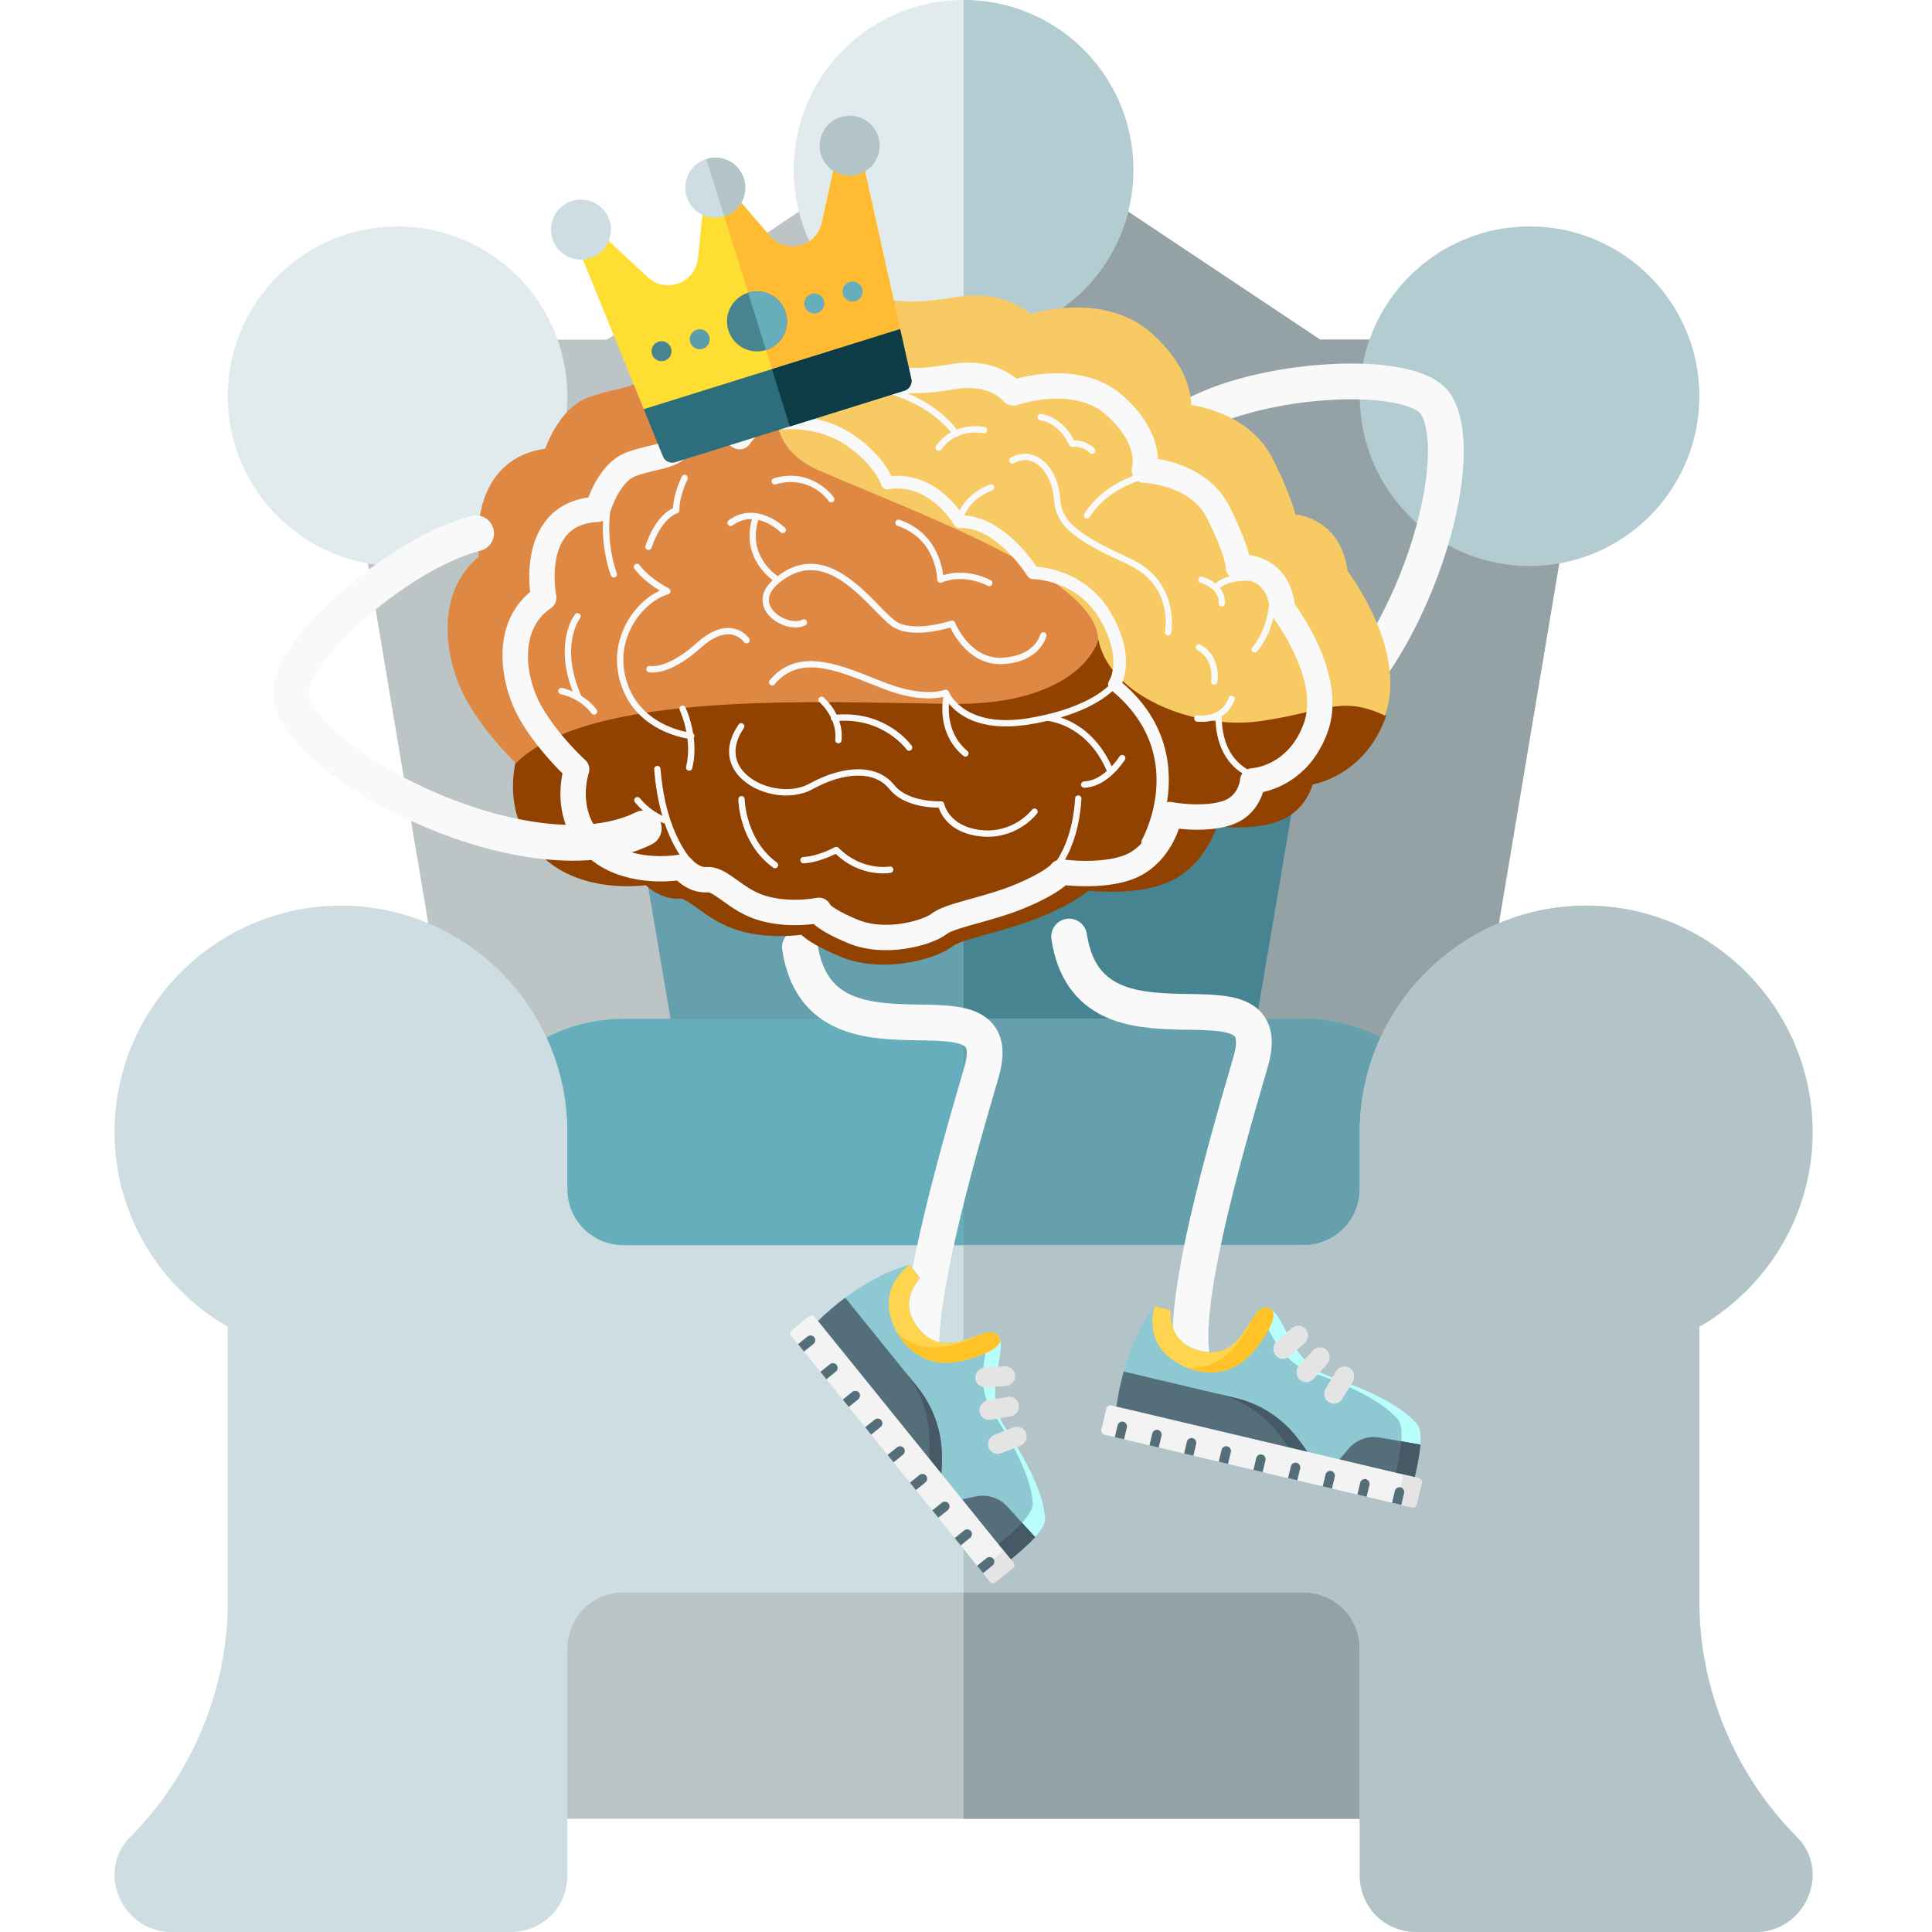 <svg width="270" height="270" viewBox="0 0 270 270" fill="none" xmlns="http://www.w3.org/2000/svg">
<path d="M218.981 72.299L205.691 151.558C205.058 155.513 201.736 158.203 197.939 158.203H71.377C67.58 158.203 64.258 155.513 63.625 151.558L50.335 72.299L71.377 47.461H84.823L117.097 25.945H152.219L184.493 47.461H197.939L218.981 72.299Z" fill="#BCC4C6"/>
<path d="M218.981 72.299L205.691 151.558C205.058 155.513 201.736 158.203 197.939 158.203H134.658V25.945H152.218L184.492 47.461H197.939L218.981 72.299Z" fill="#95A2A5"/>
<path d="M176.265 87.486C171.678 82.107 165.508 79.101 156.964 79.101C153.801 69.925 144.942 63.281 134.658 63.281C124.374 63.281 115.515 69.925 112.352 79.101C103.808 79.101 97.638 82.107 93.05 87.486C88.463 92.865 86.565 99.826 87.672 106.787L95.265 151.558C95.898 155.355 99.22 158.203 103.017 158.203H166.299C170.095 158.203 173.418 155.355 174.051 151.558L181.644 106.787C182.751 99.826 180.853 92.865 176.265 87.486Z" fill="#65A0AC"/>
<path d="M181.644 106.787L174.051 151.558C173.418 155.355 170.095 158.203 166.299 158.203H134.658V63.281C144.942 63.281 153.801 69.925 156.964 79.101C165.508 79.101 171.678 82.107 176.265 87.486C180.853 92.865 182.751 99.826 181.644 106.787Z" fill="#478491"/>
<path d="M205.849 206.719H63.467V254.18H205.849V206.719Z" fill="#BCC4C6"/>
<path d="M182.119 142.383H87.197C74.066 142.383 63.467 152.982 63.467 166.113C63.467 179.244 74.066 189.844 87.197 189.844H182.119C195.25 189.844 205.849 179.244 205.849 166.113C205.849 152.982 195.25 142.383 182.119 142.383Z" fill="#67AEBC"/>
<path d="M134.658 0C121.527 0 110.927 10.599 110.927 23.73C110.927 36.862 121.527 47.461 134.658 47.461C147.789 47.461 158.388 36.862 158.388 23.73C158.388 10.599 147.789 0 134.658 0Z" fill="#E1EBEE"/>
<path d="M213.76 79.102C200.674 79.102 190.029 68.457 190.029 55.371C190.029 42.286 200.674 31.641 213.76 31.641C226.845 31.641 237.49 42.286 237.49 55.371C237.49 68.457 226.845 79.102 213.76 79.102Z" fill="#B2CCD1"/>
<path d="M55.556 79.102C42.471 79.102 31.826 68.457 31.826 55.371C31.826 42.286 42.471 31.641 55.556 31.641C68.642 31.641 79.287 42.286 79.287 55.371C79.287 68.457 68.642 79.102 55.556 79.102Z" fill="#E1EBEE"/>
<path d="M205.849 166.113C205.849 179.244 195.25 189.844 182.119 189.844H134.658V142.383H182.119C195.25 142.383 205.849 152.982 205.849 166.113Z" fill="#65A0AC"/>
<path d="M205.849 206.719H134.658V254.18H205.849V206.719Z" fill="#95A2A5"/>
<path d="M158.388 23.73C158.388 36.862 147.789 47.461 134.658 47.461V0C147.789 0 158.388 10.599 158.388 23.73Z" fill="#B2CCD1"/>
<path d="M237.49 223.962V185.414C246.825 180.035 253.31 169.91 253.31 158.203C253.31 140.8 239.072 126.562 221.67 126.562C204.268 126.562 190.029 140.8 190.029 158.203V166.113C190.029 170.542 186.549 174.023 182.119 174.023H87.197C82.767 174.023 79.287 170.542 79.287 166.113V158.203C79.287 140.8 65.048 126.562 47.646 126.562C30.244 126.562 16.006 140.8 16.006 158.203C16.006 169.91 22.491 180.035 31.826 185.414V223.962C31.826 235.986 26.922 247.851 18.379 256.552C16.006 258.767 15.373 262.09 16.639 265.096C17.904 268.102 20.752 270 23.916 270H71.377C75.807 270 79.287 266.519 79.287 262.09V230.449C79.287 226.019 82.767 222.539 87.197 222.539H182.119C186.549 222.539 190.029 226.019 190.029 230.449V262.09C190.029 266.519 193.509 270 197.939 270H245.4C248.564 270 251.412 268.102 252.678 265.096C253.943 262.09 253.31 258.767 250.937 256.552C242.394 247.851 237.49 235.986 237.49 223.962Z" fill="#CEDDE1"/>
<path d="M250.937 256.552C253.31 258.767 253.943 262.09 252.677 265.096C251.412 268.102 248.564 270 245.4 270H197.939C193.509 270 190.029 266.519 190.029 262.09V230.449C190.029 226.019 186.549 222.539 182.119 222.539H134.658V174.023H182.119C186.549 174.023 190.029 170.542 190.029 166.113V158.203C190.029 140.8 204.268 126.562 221.67 126.562C239.071 126.562 253.31 140.8 253.31 158.203C253.31 169.91 246.824 180.035 237.49 185.414V223.962C237.49 235.986 242.394 247.851 250.937 256.552Z" fill="#B2C4C8"/>
<g filter="url(#filter0_i)">
<path d="M178.688 100.198C195.013 94.673 206.007 61.388 200.723 52.587C197.592 47.371 175.903 48.639 166.09 54.475" stroke="#F9F9F9" stroke-width="5" stroke-linecap="round" stroke-linejoin="round"/>
</g>
<g filter="url(#filter1_i)">
<path d="M149.412 126.885C152.311 146.129 179.043 129.801 174.77 144.415C170.36 159.5 161.907 188.852 169.258 188.852" stroke="#F9F9F9" stroke-width="5" stroke-linecap="round" stroke-linejoin="round"/>
</g>
<g filter="url(#filter2_i)">
<path d="M111.789 128.361C114.688 147.604 141.42 131.276 137.147 145.891C132.737 160.975 124.284 190.328 131.635 190.328" stroke="#F9F9F9" stroke-width="5" stroke-linecap="round" stroke-linejoin="round"/>
</g>
<path d="M183.451 109.637C186.018 109.057 191.217 107.031 193.732 100.031L161.618 85.87L72.77 97.956L72.023 106.634C71.492 109.213 70.975 115.082 75.72 119.64C80.525 124.256 87.556 124.011 90.244 123.712C91.204 124.586 92.905 125.731 95.121 125.588C95.566 125.561 96.57 126.285 97.461 126.927L97.472 126.936C98.959 128.009 100.808 129.343 103.373 130.08C106.771 131.058 110.136 130.868 111.972 130.638C112.891 131.466 114.516 132.471 117.4 133.677C120.613 135.021 124.001 134.932 126.278 134.622C129.086 134.24 131.793 133.294 133.175 132.213C133.82 131.709 136.068 131.084 138.054 130.532L138.062 130.53C140.472 129.861 143.203 129.1 145.855 127.974C149.276 126.52 151.11 125.302 152.078 124.483C153.513 124.615 156.27 124.772 159.053 124.393C161.3 124.088 163.165 123.486 164.595 122.599C167.814 120.607 169.365 117.48 170.068 115.472C171.534 115.632 173.678 115.749 175.821 115.457C176.659 115.343 177.449 115.172 178.167 114.95C181.547 113.903 182.91 111.339 183.451 109.637Z" fill="#914100"/>
<path d="M69.129 66.809C66.527 70.465 66.678 75.445 66.932 77.779C60.407 83.18 62.338 92.886 65.26 97.987C67.505 101.907 70.585 105.174 72.095 106.661C82.455 96.46 114.232 98.139 133.017 98.373C148.045 98.56 153.019 92.116 153.628 88.87C152.483 80.453 129.26 72.032 114.753 65.733C103.148 60.694 110.977 47.046 116.343 40.852C111.904 41.455 108.565 44.919 107.215 46.549C107.012 46.564 106.809 46.586 106.609 46.614C103.314 47.062 100.957 49.048 99.654 50.469C98.38 49.992 96.912 49.844 95.368 50.054C93.05 50.37 90.869 51.445 89.534 52.93C88.751 53.801 87.834 54.044 85.996 54.471L85.995 54.471C84.926 54.72 83.712 55.001 82.292 55.518C78.849 56.775 76.981 60.603 76.19 62.708C73.132 63.142 70.757 64.522 69.129 66.809Z" fill="#DE8843"/>
<path d="M119.464 41.016C118.343 40.776 117.195 40.733 116.051 40.889C110.667 47.08 102.809 60.72 114.444 65.748C128.988 72.034 152.271 80.436 153.415 88.845C154.559 97.253 167.05 102.015 175.923 100.808C184.797 99.601 187.396 97.049 193.541 100.017C196.501 91.809 189.957 82.03 188.31 79.758C187.963 77.117 186.92 75.071 185.205 73.668C183.786 72.508 182.222 72.055 181.028 71.89C180.635 70.378 179.777 67.929 177.912 64.207C175.201 58.798 169.58 57.124 166.493 56.606C166.402 54.299 165.418 50.613 161.046 46.66C156.808 42.828 151.181 42.668 147.207 43.209C145.887 43.388 144.768 43.644 143.981 43.854C142.461 42.602 139.262 40.743 134.187 41.434L133.744 41.5C127.722 42.476 125.741 42.36 119.464 41.016Z" fill="#F7CA63"/>
<g filter="url(#filter3_i)">
<path d="M75.68 94.712C78.04 98.823 81.735 102.163 81.771 102.195C82.3 102.67 82.495 103.416 82.267 104.088C82.248 104.14 80.543 109.315 84.314 112.932C87.667 116.147 93.002 115.706 94.558 115.495C94.78 115.464 94.914 115.44 94.932 115.437L94.973 115.434C94.313 114.427 93.561 113.011 92.906 111.096C92.269 110.883 90.387 110.124 88.736 108.11C88.58 107.921 88.608 107.642 88.798 107.487C88.986 107.331 89.265 107.359 89.421 107.548C90.528 108.898 91.77 109.633 92.56 109.999C92.04 108.215 91.621 106.07 91.424 103.507C91.406 103.263 91.593 103.046 91.833 103.031C92.077 103.012 92.29 103.195 92.309 103.439C92.833 110.269 95.015 114.063 96.276 115.726C96.422 115.826 96.556 115.944 96.668 116.085C96.679 116.097 97.616 117.234 98.679 117.166C100.339 117.06 101.652 118.005 103.043 119.008C104.182 119.828 105.473 120.757 107.133 121.233C109.719 121.975 112.404 121.728 113.437 121.588C113.815 121.536 114.044 121.491 114.068 121.485C114.555 121.384 115.054 121.486 115.457 121.77C115.708 121.946 115.905 122.181 116.035 122.453C116.228 122.645 117.071 123.363 119.844 124.52C121.932 125.39 124.235 125.319 125.801 125.106C127.947 124.814 129.639 124.114 130.156 123.712C131.278 122.834 133.223 122.294 135.685 121.612C137.697 121.052 139.979 120.419 142.097 119.52C145.8 117.949 146.812 116.888 146.83 116.885L146.83 116.887C147.049 116.556 147.372 116.33 147.734 116.206C148.854 114.453 149.99 111.708 150.248 107.573C150.263 107.328 150.475 107.143 150.717 107.158C150.962 107.174 151.147 107.384 151.132 107.628C150.887 111.548 149.899 114.282 148.833 116.144C149.649 116.236 152.154 116.462 154.601 116.13C156.08 115.928 157.253 115.565 158.085 115.051C158.637 114.709 159.108 114.304 159.512 113.872C159.49 113.691 159.507 113.504 159.602 113.334C159.872 112.846 166.034 101.401 155.455 92.586C154.494 93.474 152.325 95.065 148.218 96.27C150.224 96.934 153.352 98.666 155.36 103.096C156.042 102.367 156.443 101.726 156.452 101.711C156.581 101.502 156.854 101.438 157.061 101.566C157.27 101.694 157.336 101.966 157.208 102.175C157.16 102.253 156.567 103.198 155.576 104.14C155.548 104.177 155.514 104.207 155.475 104.234C154.583 105.059 153.39 105.86 151.981 106.052C151.835 106.072 151.686 106.086 151.535 106.092C151.291 106.102 151.084 105.911 151.074 105.666C151.065 105.422 151.248 105.224 151.5 105.205C152.741 105.159 153.84 104.491 154.685 103.751C152.057 97.623 147.187 96.833 146.374 96.746C145.55 96.936 144.68 97.114 143.724 97.264C143.561 97.29 143.4 97.313 143.239 97.335C136.925 98.194 133.913 95.921 132.617 94.343C132.504 95.895 132.676 98.859 135.202 100.954C135.39 101.111 135.416 101.39 135.26 101.579C135.186 101.667 135.085 101.72 134.978 101.735C134.86 101.751 134.735 101.719 134.636 101.637C131.152 98.747 131.628 94.529 131.835 93.382C130.777 93.64 128.063 93.99 123.748 92.371C123.071 92.118 122.378 91.842 121.677 91.561C116.744 89.594 111.643 87.555 108.254 91.631C108.099 91.819 107.818 91.847 107.63 91.688C107.442 91.532 107.417 91.252 107.573 91.064C111.372 86.494 117.023 88.749 122.006 90.738C122.701 91.016 123.389 91.29 124.061 91.542C129.24 93.484 131.978 92.421 132.003 92.411C132.111 92.366 132.235 92.365 132.347 92.411C132.456 92.458 132.543 92.546 132.587 92.657C132.671 92.867 134.783 97.779 143.587 96.388C144.496 96.246 145.324 96.076 146.109 95.896C146.167 95.869 146.228 95.853 146.295 95.854C151.416 94.646 153.936 92.775 154.89 91.89C154.824 91.648 154.846 91.384 154.991 91.161C155.072 91.036 156.956 88.021 153.651 82.442C150.472 77.074 144.598 76.94 144.351 76.937C144.047 76.933 143.765 76.774 143.605 76.517C143.563 76.448 139.274 69.618 134.119 69.783C133.79 69.794 133.482 69.621 133.319 69.335C133.286 69.276 129.894 63.423 124.157 64.382C123.748 64.48 123.297 64.191 123.164 63.767C123.154 63.739 122.241 60.939 118.217 58.2C114.493 55.665 109.528 55.545 106.123 56.545C105.306 57.272 104.85 57.96 104.843 57.97C104.578 58.389 104.148 58.68 103.66 58.768C103.173 58.861 102.666 58.735 102.271 58.434C101.639 57.953 100.684 57.771 99.585 57.92C98.388 58.083 97.22 58.627 96.608 59.305C95.142 60.932 93.451 61.325 91.66 61.74C90.776 61.945 89.862 62.157 88.816 62.537C86.869 63.246 85.563 66.543 85.259 67.638L85.243 67.672C85.05 69.593 85.027 72.727 86.198 76.119C86.278 76.351 86.156 76.603 85.924 76.683C85.895 76.693 85.867 76.699 85.839 76.703C85.633 76.731 85.43 76.612 85.36 76.409C84.349 73.483 84.182 70.771 84.268 68.78C84.068 68.87 83.857 68.934 83.629 68.944C81.433 69.043 79.912 69.77 78.91 71.168C76.776 74.147 77.714 79.143 77.723 79.19C77.863 79.893 77.565 80.611 76.968 81.01C72.406 84.059 73.468 90.857 75.68 94.712V94.712ZM163.816 108.1C163.844 108.105 166.665 108.65 169.336 108.287C169.88 108.213 170.381 108.105 170.826 107.969C172.996 107.296 173.27 105.208 173.292 104.991C173.319 104.652 173.44 104.341 173.63 104.083C171.862 102.964 170.029 100.778 169.861 96.556C169.535 96.678 169.179 96.777 168.776 96.832C168.333 96.892 167.842 96.905 167.296 96.854C167.053 96.832 166.873 96.616 166.896 96.372C166.918 96.129 167.132 95.948 167.378 95.972C170.864 96.293 171.651 93.669 171.683 93.557C171.748 93.323 171.992 93.187 172.228 93.25C172.463 93.315 172.601 93.558 172.538 93.793C172.531 93.815 172.119 95.208 170.726 96.117C170.777 100.472 172.643 102.543 174.33 103.516C174.527 103.427 174.744 103.372 174.974 103.359C175 103.358 175.078 103.351 175.198 103.335L175.199 103.335C176.373 103.175 180.351 102.251 182.218 97.065C184.305 91.27 178.736 83.427 177.945 82.359C177.564 83.954 176.883 85.656 175.677 87.04C175.604 87.124 175.506 87.175 175.402 87.189C175.28 87.205 175.152 87.17 175.051 87.084C174.867 86.922 174.848 86.642 175.008 86.458C176.52 84.723 177.131 82.374 177.372 80.492C176.937 78.222 175.667 77.412 174.611 77.146C174.577 77.153 174.543 77.164 174.506 77.163C173.685 77.125 171.451 77.255 170.504 78.19C171.346 79.277 171.179 80.376 171.176 80.393C171.143 80.587 170.986 80.731 170.8 80.756C170.755 80.762 170.71 80.76 170.664 80.753C170.422 80.711 170.261 80.481 170.302 80.24C170.306 80.222 170.596 78.367 167.768 77.444C167.536 77.369 167.408 77.118 167.484 76.886C167.559 76.653 167.81 76.527 168.043 76.602C168.838 76.861 169.425 77.195 169.872 77.554C170.382 77.053 171.105 76.744 171.834 76.557C171.498 76.221 171.304 75.793 171.313 75.312C171.313 75.294 171.182 73.422 168.667 68.401C166.325 63.723 159.924 63.481 159.864 63.48C159.564 63.473 159.279 63.377 159.028 63.224C156.876 63.987 154.059 65.465 152.29 68.25C152.217 68.366 152.101 68.436 151.975 68.453C151.876 68.466 151.77 68.446 151.678 68.388C151.472 68.256 151.41 67.982 151.541 67.776C153.36 64.91 156.133 63.355 158.362 62.516C158.146 62.107 158.087 61.621 158.215 61.174C158.251 61.047 159.057 58.01 154.659 54.029C151.951 51.578 148.116 51.508 145.376 51.88C143.512 52.134 142.192 52.592 142.182 52.596C141.481 52.846 140.681 52.609 140.207 52.038C140.128 51.944 138.236 49.737 133.953 50.319L133.654 50.364C132.982 50.473 132.362 50.567 131.781 50.646C129.848 50.909 128.302 50.998 126.821 50.949C129.173 51.944 131.756 53.535 133.741 56.025C135.677 55.285 137.497 55.644 137.611 55.669C137.851 55.719 138.004 55.954 137.954 56.193C137.903 56.433 137.669 56.586 137.428 56.535C137.327 56.516 135.726 56.205 134.036 56.862C134.009 56.907 133.975 56.948 133.93 56.982C133.868 57.029 133.796 57.056 133.725 57.066C133.684 57.071 133.647 57.056 133.608 57.051C132.88 57.407 132.158 57.955 131.553 58.81C131.481 58.914 131.369 58.977 131.252 58.993C131.145 59.008 131.032 58.983 130.936 58.916C130.736 58.774 130.689 58.498 130.83 58.298C131.449 57.425 132.17 56.821 132.907 56.408C128.445 51.001 120.688 50.196 120.608 50.189C120.475 50.176 120.365 50.104 120.293 50.004C120.129 49.969 119.983 49.941 119.813 49.904C119.232 49.779 118.637 49.757 118.041 49.838C114.565 50.311 111.893 54.057 111.869 54.092C111.834 54.141 111.787 54.18 111.748 54.225C114.24 54.413 116.876 55.141 119.215 56.734C122.582 59.025 124.025 61.39 124.572 62.541C129.461 62.079 132.725 65.499 134.112 67.343C134.615 66.347 135.793 64.692 138.351 63.706C138.581 63.621 138.837 63.733 138.925 63.961C139.014 64.189 138.899 64.446 138.671 64.533C136.055 65.542 135.082 67.282 134.771 68.031C139.873 68.343 143.825 73.662 144.857 75.189C146.528 75.324 152.001 76.177 155.177 81.538C158.158 86.572 157.411 89.996 156.833 91.419C163.282 96.936 163.836 103.461 163.09 108.11C163.326 108.058 163.574 108.052 163.816 108.1V108.1ZM74.081 78.743C73.859 76.696 73.727 72.326 76.018 69.117C77.45 67.109 79.54 65.898 82.231 65.516C82.927 63.669 84.572 60.308 87.602 59.205C88.851 58.751 89.919 58.503 90.86 58.285C92.477 57.909 93.284 57.696 93.974 56.931C95.148 55.628 97.067 54.683 99.106 54.406C100.465 54.221 101.757 54.35 102.878 54.769C104.024 53.521 106.099 51.778 108.997 51.383C109.173 51.359 109.352 51.34 109.53 51.327C110.719 49.896 113.657 46.855 117.563 46.324C118.567 46.188 119.574 46.225 120.558 46.436C126.065 47.618 127.803 47.72 133.085 46.863L133.475 46.805C137.927 46.199 140.733 47.833 142.067 48.932C142.758 48.748 143.74 48.523 144.898 48.366C148.384 47.892 153.32 48.033 157.04 51.399C160.875 54.872 161.739 58.109 161.82 60.136C164.528 60.591 169.459 62.062 171.839 66.813C173.476 70.082 174.229 72.234 174.573 73.562C175.621 73.706 176.993 74.105 178.238 75.124C179.743 76.356 180.658 78.154 180.963 80.474C182.408 82.469 188.151 91.059 185.555 98.267C183.344 104.407 178.775 106.186 176.52 106.695C176.044 108.188 174.845 110.436 171.875 111.355C171.245 111.551 170.55 111.701 169.814 111.801C167.931 112.057 166.047 111.955 164.759 111.815C164.141 113.577 162.778 116.32 159.949 118.067C158.692 118.845 157.053 119.374 155.079 119.642C152.633 119.975 150.211 119.838 148.95 119.722C148.1 120.441 146.488 121.509 143.482 122.785C141.151 123.774 138.752 124.441 136.634 125.029C134.887 125.514 132.907 126.063 132.34 126.506C131.125 127.455 128.746 128.285 126.279 128.62C124.278 128.893 121.301 128.971 118.479 127.793C115.945 126.737 114.517 125.855 113.71 125.129C112.097 125.332 109.14 125.499 106.155 124.642C103.901 123.996 102.277 122.827 100.971 121.885C100.186 121.321 99.297 120.68 98.904 120.704C96.957 120.83 95.464 119.826 94.62 119.06C92.259 119.322 86.081 119.539 81.859 115.492C77.692 111.495 78.147 106.348 78.614 104.086C77.286 102.782 74.578 99.916 72.604 96.477C70.035 92.001 68.339 83.485 74.081 78.743" fill="#F9F9F9"/>
<path d="M138.3 77.919C138.209 77.932 138.112 77.916 138.025 77.867C137.994 77.849 134.741 76.07 131.591 77.424C131.457 77.483 131.298 77.468 131.174 77.387C131.049 77.305 130.974 77.167 130.974 77.018C130.973 76.787 130.879 71.343 125.42 69.483C125.188 69.404 125.064 69.152 125.144 68.92C125.222 68.689 125.474 68.565 125.705 68.644C130.632 70.323 131.615 74.752 131.812 76.393C135.148 75.289 138.316 77.014 138.457 77.093C138.671 77.212 138.747 77.481 138.628 77.697C138.558 77.823 138.434 77.901 138.3 77.919Z" fill="#F9F9F9"/>
<path d="M103.833 97.14C104.035 97.279 104.088 97.554 103.949 97.757C102.407 100.012 102.406 102.189 103.947 103.885C106.06 106.214 110.409 107.004 113.066 105.542C118.108 102.771 122.668 102.833 124.965 105.702C126.951 108.179 131.446 107.98 131.491 107.979C131.712 107.967 131.908 108.12 131.949 108.337C131.956 108.368 132.612 111.509 137.081 112.002C141.606 112.496 144.119 109.295 144.223 109.159C144.372 108.965 144.65 108.928 144.845 109.076C145.039 109.225 145.077 109.502 144.929 109.697C144.832 109.825 142.852 112.369 139.245 112.86C138.551 112.954 137.797 112.973 136.984 112.883C132.764 112.419 131.507 109.843 131.181 108.872C129.998 108.872 126.216 108.679 124.274 106.256C122.264 103.746 118.131 103.771 113.493 106.319C110.459 107.986 105.69 107.127 103.29 104.481C102.222 103.305 100.794 100.803 103.217 97.256C103.356 97.055 103.631 97.003 103.833 97.14" fill="#F9F9F9"/>
<path d="M127.308 100.842C127.248 100.884 127.181 100.91 127.112 100.919C126.953 100.941 126.789 100.875 126.69 100.736C126.658 100.69 123.533 96.393 117.283 96.74C117.552 97.536 117.706 98.454 117.608 99.481C117.588 99.69 117.427 99.85 117.227 99.877C117.194 99.882 117.159 99.883 117.125 99.879C116.88 99.856 116.702 99.64 116.725 99.396C116.823 98.381 116.63 97.477 116.323 96.716C116.207 96.647 116.121 96.533 116.106 96.389C116.102 96.343 116.11 96.299 116.118 96.257C115.465 94.935 114.541 94.148 114.526 94.135C114.338 93.979 114.312 93.699 114.468 93.511C114.623 93.324 114.902 93.296 115.091 93.452C115.162 93.511 116.198 94.389 116.927 95.874C123.864 95.332 127.271 100.02 127.415 100.225C127.556 100.425 127.508 100.701 127.308 100.842" fill="#F9F9F9"/>
<path d="M105.093 68.549C104.228 68.522 103.296 68.742 102.365 69.431C102.169 69.577 101.892 69.536 101.744 69.339C101.6 69.142 101.64 68.865 101.837 68.719C105.71 65.847 109.669 69.718 109.708 69.758C109.882 69.931 109.882 70.211 109.709 70.384C109.638 70.456 109.548 70.497 109.455 70.509C109.322 70.527 109.184 70.487 109.082 70.385C108.996 70.3 107.711 69.053 105.978 68.659C104.509 73.423 108.025 76.067 108.675 76.505C109.005 76.26 109.371 76.013 109.802 75.766C115.116 72.723 119.766 77.477 122.846 80.623C123.924 81.725 124.856 82.677 125.529 83.019C128.106 84.329 132.858 82.755 132.906 82.74C133.131 82.662 133.374 82.778 133.461 82.998C133.481 83.05 135.534 88.171 140.094 87.918C144.606 87.665 145.338 84.828 145.366 84.704C145.422 84.467 145.658 84.321 145.897 84.372C146.136 84.427 146.285 84.664 146.231 84.903C146.2 85.042 145.448 88.119 141.019 88.721C140.741 88.759 140.449 88.787 140.144 88.804C135.74 89.048 133.423 84.979 132.804 83.699C131.557 84.068 127.603 85.068 125.127 83.809C124.323 83.401 123.391 82.449 122.211 81.243C119.15 78.117 114.954 73.833 110.244 76.535C107.847 77.908 106.952 79.444 107.725 80.861C108.51 82.299 110.904 83.238 112.143 82.6C112.359 82.484 112.627 82.571 112.739 82.789C112.852 83.006 112.767 83.274 112.55 83.386C110.864 84.263 107.981 83.182 106.946 81.286C106.554 80.567 106.029 78.914 107.972 77.085C106.904 76.275 103.697 73.358 105.093 68.549" fill="#F9F9F9"/>
<path d="M112.27 115.764C114.32 115.674 116.633 114.412 116.656 114.4C116.829 114.304 117.045 114.337 117.184 114.477C120.427 117.761 124.279 117.104 124.322 117.105C124.567 117.055 124.793 117.221 124.838 117.462C124.882 117.702 124.723 117.932 124.483 117.978C124.466 117.98 124.421 117.988 124.346 117.999C123.595 118.101 119.998 118.398 116.787 115.33C116.062 115.692 114.127 116.563 112.31 116.649C112.065 116.66 111.859 116.47 111.847 116.226C111.836 115.982 112.035 115.771 112.27 115.764Z" fill="#F9F9F9"/>
<path d="M92.214 78.544C91.248 77.955 89.672 76.862 88.661 75.49C88.516 75.292 88.558 75.015 88.755 74.87C88.953 74.725 89.23 74.767 89.374 74.964C90.757 76.842 93.432 78.218 93.459 78.232C93.621 78.314 93.717 78.487 93.7 78.668C93.683 78.849 93.557 79.002 93.383 79.053C91.4 79.631 89.373 81.458 88.219 83.707C87.328 85.444 86.515 88.226 87.71 91.62C89.436 96.528 94.124 97.928 95.925 98.291C95.584 96.507 95.002 95.252 94.992 95.23C94.886 95.009 94.981 94.745 95.202 94.639C95.421 94.538 95.686 94.629 95.791 94.85C95.841 94.952 96.529 96.438 96.869 98.504C96.986 98.593 97.062 98.733 97.047 98.891C97.04 98.971 96.997 99.034 96.954 99.096C97.114 100.397 97.116 101.877 96.742 103.374C96.697 103.555 96.546 103.682 96.372 103.705C96.318 103.713 96.261 103.71 96.204 103.696C95.966 103.636 95.822 103.396 95.882 103.158C96.222 101.796 96.217 100.428 96.067 99.218C94.393 98.927 88.857 97.555 86.873 91.914C85.574 88.224 86.459 85.194 87.43 83.302C88.533 81.153 90.31 79.404 92.214 78.544" fill="#F9F9F9"/>
<path d="M90.65 89.933C90.415 89.871 90.276 89.633 90.335 89.398C90.395 89.162 90.639 89.019 90.871 89.074C90.895 89.079 93.227 89.575 97.371 85.85C99.091 84.303 100.718 83.611 102.205 83.788C103.837 83.985 104.663 85.171 104.698 85.222C104.836 85.424 104.783 85.7 104.582 85.838C104.376 85.978 104.104 85.924 103.966 85.722C103.96 85.712 103.336 84.818 102.1 84.669C100.873 84.52 99.484 85.141 97.963 86.509C95.114 89.071 93.01 89.78 91.807 89.943C91.088 90.041 90.691 89.943 90.65 89.933Z" fill="#F9F9F9"/>
<path d="M94.949 67.307C94.957 67.516 94.811 67.703 94.608 67.754C94.587 67.759 92.493 68.324 91.046 72.566C90.991 72.732 90.847 72.841 90.686 72.863C90.62 72.872 90.551 72.866 90.483 72.844C90.251 72.764 90.128 72.513 90.207 72.281C91.492 68.512 93.306 67.347 94.063 67.013C94.115 65.013 95.231 62.698 95.28 62.595C95.386 62.374 95.652 62.283 95.872 62.39C96.093 62.497 96.185 62.762 96.078 62.983C96.066 63.007 94.883 65.459 94.949 67.307" fill="#F9F9F9"/>
<path d="M116.418 66.134C116.359 66.174 116.293 66.198 116.227 66.207C116.066 66.23 115.9 66.162 115.801 66.02C115.697 65.867 113.172 62.304 108.394 63.69C108.154 63.752 107.913 63.622 107.845 63.388C107.776 63.153 107.912 62.906 108.147 62.837C113.565 61.271 116.504 65.476 116.534 65.519C116.671 65.721 116.619 65.996 116.418 66.134" fill="#F9F9F9"/>
<path d="M103.623 107.25C103.867 107.247 104.067 107.444 104.07 107.689C104.071 107.744 104.175 113.322 108.571 116.54C108.768 116.686 108.812 116.963 108.667 117.16C108.592 117.261 108.484 117.321 108.368 117.337C108.258 117.352 108.144 117.327 108.047 117.256C103.284 113.769 103.185 107.943 103.183 107.696C103.181 107.452 103.374 107.25 103.623 107.25Z" fill="#F9F9F9"/>
<path d="M78.556 92.141C79.103 92.272 79.582 92.447 80.03 92.637C77.413 85.765 80.234 82.014 80.362 81.85C80.512 81.659 80.79 81.626 80.985 81.775C81.177 81.927 81.211 82.205 81.06 82.398C81.03 82.436 78.159 86.241 81.235 93.254C82.664 94.14 83.348 95.126 83.388 95.188C83.522 95.393 83.466 95.667 83.26 95.802C83.203 95.839 83.141 95.862 83.078 95.871C82.913 95.893 82.744 95.822 82.647 95.675C82.635 95.655 81.33 93.715 78.351 93.004C78.112 92.947 77.965 92.708 78.022 92.47C78.079 92.232 78.316 92.087 78.556 92.141" fill="#F9F9F9"/>
<path d="M157.683 74.913C151.21 71.897 147.535 69.984 147.289 65.776C147.157 63.522 146.078 61.464 144.602 60.654C143.686 60.15 142.679 60.176 141.692 60.725C141.479 60.845 141.208 60.767 141.09 60.553C140.97 60.34 141.048 60.069 141.261 59.95C142.527 59.245 143.832 59.22 145.028 59.876C146.788 60.842 148.023 63.137 148.173 65.724C148.379 69.242 151.344 70.981 158.058 74.11C164.98 77.336 163.687 84.385 163.674 84.455C163.635 84.647 163.481 84.785 163.299 84.81C163.252 84.816 163.202 84.815 163.154 84.806C162.914 84.759 162.756 84.526 162.803 84.285C162.853 84.024 163.967 77.842 157.683 74.913" fill="#F9F9F9"/>
<path d="M149.394 58.166C149.383 58.136 148.277 55.271 145.342 54.717C145.101 54.672 144.944 54.44 144.989 54.2C145.035 53.958 145.264 53.803 145.507 53.846C148.343 54.381 149.683 56.69 150.089 57.542C151.718 57.483 152.883 58.601 152.934 58.652C153.109 58.824 153.112 59.103 152.942 59.278C152.87 59.351 152.779 59.395 152.683 59.408C152.554 59.425 152.416 59.385 152.315 59.287C152.304 59.276 151.236 58.263 149.869 58.449C149.663 58.477 149.466 58.36 149.394 58.166" fill="#F9F9F9"/>
<path d="M167.77 86.081C170.758 87.783 170.134 91.293 170.127 91.328C170.091 91.52 169.935 91.66 169.752 91.685C169.707 91.691 169.658 91.69 169.611 91.68C169.37 91.636 169.212 91.405 169.256 91.165C169.278 91.046 169.764 88.236 167.331 86.852C167.118 86.73 167.044 86.459 167.165 86.247C167.285 86.036 167.556 85.96 167.77 86.081Z" fill="#F9F9F9"/>
</g>
<g clip-path="url(#clip0)">
<path d="M197.624 206.794C198.204 204.356 199.112 200.22 198.024 198.987C195.254 195.845 189.675 193.717 185.685 192.293C180.058 190.285 179.634 183.361 177.118 182.765C174.601 182.17 174.055 190.281 167.778 188.795C163.037 187.673 163.777 183.512 163.538 183.111C162.385 182.705 161.302 182.582 161.302 182.582C161.302 182.582 157.251 187.373 155.964 196.931L197.624 206.794Z" fill="#8DC8D3"/>
<path d="M198.024 198.987C195.254 195.845 189.674 193.717 185.685 192.293C180.058 190.285 179.634 183.361 177.117 182.765C176.637 182.651 176.228 182.856 175.837 183.25C177.383 185.431 178.584 190.078 183.025 191.664C187.015 193.088 192.594 195.215 195.364 198.357C196.452 199.59 195.544 203.726 194.964 206.164L197.624 206.794C198.204 204.356 199.111 200.22 198.024 198.987V198.987Z" fill="#B8FFFB"/>
<path d="M167.129 191.532C172.765 192.866 175.516 188.666 176.86 186.537C176.86 186.537 178.573 183.967 177.737 183.062C177.547 182.923 177.347 182.822 177.131 182.769C177.121 182.767 177.111 182.765 177.101 182.762C174.599 182.207 174.04 190.278 167.777 188.795C163.037 187.673 163.777 183.512 163.538 183.111C162.385 182.706 161.301 182.582 161.301 182.582C159.816 188.855 165.144 191.062 167.129 191.532V191.532Z" fill="#FFD54F"/>
<path d="M177.737 183.062C177.547 182.923 177.347 182.822 177.131 182.769C177.121 182.767 177.111 182.765 177.101 182.762C176.298 182.584 175.696 183.294 175.041 184.29C174.714 185.136 174.2 185.907 174.2 185.907C172.973 187.851 170.572 191.521 165.874 191.129C166.356 191.321 166.791 191.452 167.129 191.532C172.765 192.866 175.516 188.666 176.86 186.536C176.86 186.536 178.573 183.967 177.737 183.062Z" fill="#FFC328"/>
<path d="M172.652 195.368L157.04 191.672C156.605 193.226 156.227 194.979 155.964 196.931L183.008 203.334C183.008 203.334 182.306 202.226 181.216 200.843C179.045 198.087 176.029 196.167 172.652 195.368V195.368Z" fill="#546E7A"/>
<path d="M181.216 200.843C179.045 198.087 176.029 196.167 172.652 195.368L169.992 194.738C173.369 195.537 176.385 197.458 178.556 200.213C179.646 201.596 180.348 202.704 180.348 202.704L183.008 203.334C183.008 203.334 182.306 202.226 181.216 200.843V200.843Z" fill="#455A64"/>
<path d="M198.5 201.885L192.774 200.888C191.163 200.607 189.515 201.217 188.434 202.494L186.937 204.264L197.624 206.794C197.95 205.422 198.381 203.512 198.5 201.885Z" fill="#546E7A"/>
<path d="M198.501 201.885L195.827 201.419C195.691 203.01 195.28 204.838 194.964 206.164L197.624 206.794C197.951 205.422 198.381 203.512 198.501 201.885V201.885Z" fill="#455A64"/>
<path d="M178.275 189.408L178.274 189.407C177.79 188.818 177.868 187.93 178.449 187.425L180.552 185.6C181.132 185.096 181.994 185.164 182.478 185.753L182.478 185.753C182.963 186.343 182.884 187.231 182.303 187.735L180.201 189.561C179.62 190.065 178.758 189.996 178.275 189.408V189.408Z" fill="#E4E4E4"/>
<path d="M181.625 192.786L181.624 192.785C181.077 192.257 181.058 191.367 181.58 190.799L183.471 188.744C183.993 188.176 184.858 188.144 185.405 188.672L185.405 188.673C185.952 189.202 185.971 190.091 185.449 190.659L183.558 192.714C183.036 193.282 182.171 193.314 181.625 192.786Z" fill="#E4E4E4"/>
<path d="M185.703 195.964L185.702 195.964C185.062 195.56 184.868 194.696 185.27 194.033L186.723 191.635C187.124 190.972 187.968 190.762 188.608 191.165L188.609 191.166C189.25 191.569 189.444 192.434 189.042 193.097L187.589 195.495C187.187 196.157 186.343 196.367 185.703 195.964Z" fill="#E4E4E4"/>
<path d="M198.68 207.275L197.982 210.224C197.907 210.541 197.598 210.738 197.291 210.665L154.337 200.497C154.03 200.424 153.842 200.109 153.917 199.792L154.615 196.843C154.69 196.526 154.999 196.329 155.306 196.402L198.26 206.571C198.567 206.643 198.755 206.958 198.68 207.275Z" fill="#F3F3F3"/>
<path d="M198.284 206.576L195.624 205.946C195.918 206.016 196.093 206.341 196.014 206.672L195.329 209.568C195.25 209.899 194.949 210.111 194.655 210.042L197.315 210.671C197.608 210.741 197.91 210.529 197.988 210.198L198.674 207.301C198.753 206.97 198.578 206.646 198.284 206.576V206.576Z" fill="#E4E4E4"/>
<path d="M157.476 199.505L157.087 201.148L155.796 200.842L156.185 199.199C156.272 198.832 156.631 198.603 156.988 198.687C157.344 198.771 157.563 199.138 157.476 199.505Z" fill="#546E7A"/>
<path d="M162.319 200.651L161.93 202.294L160.639 201.988L161.028 200.346C161.115 199.979 161.474 199.749 161.831 199.834C162.187 199.918 162.406 200.284 162.319 200.651Z" fill="#546E7A"/>
<path d="M167.162 201.798L166.773 203.441L165.482 203.135L165.871 201.492C165.958 201.125 166.317 200.896 166.674 200.98C167.03 201.065 167.249 201.431 167.162 201.798Z" fill="#546E7A"/>
<path d="M172.005 202.945L171.617 204.587L170.326 204.282L170.714 202.639C170.801 202.272 171.16 202.042 171.517 202.127C171.874 202.211 172.092 202.577 172.005 202.945Z" fill="#546E7A"/>
<path d="M176.848 204.091L176.459 205.734L175.168 205.428L175.557 203.785C175.644 203.418 176.004 203.189 176.36 203.273C176.716 203.358 176.935 203.724 176.848 204.091Z" fill="#546E7A"/>
<path d="M181.691 205.238L181.302 206.88L180.011 206.575L180.4 204.932C180.487 204.565 180.847 204.336 181.203 204.42C181.56 204.504 181.778 204.871 181.691 205.238Z" fill="#546E7A"/>
<path d="M186.535 206.384L186.146 208.027L184.855 207.721L185.244 206.079C185.331 205.712 185.69 205.482 186.047 205.567C186.403 205.651 186.622 206.017 186.535 206.384Z" fill="#546E7A"/>
<path d="M191.378 207.531L190.989 209.174L189.698 208.868L190.087 207.225C190.174 206.858 190.534 206.629 190.89 206.713C191.246 206.797 191.465 207.164 191.378 207.531Z" fill="#546E7A"/>
<path d="M196.221 208.677L195.832 210.32L194.541 210.014L194.93 208.372C195.017 208.005 195.376 207.775 195.733 207.86C196.09 207.944 196.308 208.31 196.221 208.677Z" fill="#546E7A"/>
</g>
<g clip-path="url(#clip1)">
<path d="M140.963 218.157C142.914 216.584 146.163 213.868 146.058 212.228C145.789 208.048 142.679 202.95 140.396 199.383C137.175 194.35 141.076 188.615 139.451 186.604C137.825 184.593 132.429 190.673 128.374 185.657C125.312 181.868 128.444 179.03 128.499 178.567C127.836 177.541 127.055 176.78 127.055 176.78C127.055 176.78 120.919 178.09 114.052 184.862L140.963 218.157Z" fill="#8DC8D3"/>
<path d="M146.058 212.228C145.789 208.048 142.679 202.95 140.396 199.383C137.175 194.35 141.076 188.615 139.451 186.604C139.14 186.22 138.692 186.131 138.142 186.204C138.03 188.875 136.135 193.285 138.677 197.257C140.961 200.825 144.071 205.922 144.339 210.102C144.445 211.742 141.196 214.458 139.245 216.031L140.963 218.157C142.914 216.584 146.163 213.868 146.058 212.228V212.228Z" fill="#B8FFFB"/>
<path d="M126.186 187.425C129.827 191.929 134.573 190.29 136.939 189.429C136.939 189.429 139.866 188.446 139.759 187.218C139.694 186.991 139.597 186.79 139.459 186.615C139.453 186.608 139.446 186.599 139.439 186.591C137.8 184.621 132.42 190.662 128.374 185.657C125.311 181.868 128.443 179.03 128.499 178.567C127.836 177.541 127.055 176.78 127.055 176.78C122.041 180.832 124.904 185.838 126.186 187.425V187.425Z" fill="#FFD54F"/>
<path d="M139.759 187.218C139.694 186.991 139.597 186.789 139.459 186.615C139.453 186.608 139.446 186.599 139.439 186.591C138.914 185.959 138.003 186.152 136.876 186.539C136.099 187.008 135.221 187.303 135.221 187.303C133.06 188.09 128.916 189.523 125.44 186.337C125.704 186.785 125.968 187.154 126.186 187.425C129.827 191.929 134.573 190.29 136.939 189.429C136.939 189.429 139.867 188.446 139.759 187.218Z" fill="#FFC328"/>
<path d="M128.207 193.838L118.122 181.361C116.826 182.324 115.454 183.479 114.052 184.862L131.522 206.476C131.522 206.476 131.644 205.17 131.629 203.409C131.598 199.901 130.388 196.537 128.207 193.838V193.838Z" fill="#546E7A"/>
<path d="M131.629 203.409C131.598 199.901 130.388 196.537 128.206 193.838L126.488 191.712C128.67 194.411 129.88 197.776 129.911 201.284C129.926 203.045 129.803 204.35 129.803 204.35L131.522 206.476C131.522 206.476 131.644 205.17 131.629 203.409V203.409Z" fill="#455A64"/>
<path d="M144.661 214.811L140.742 210.518C139.639 209.31 137.963 208.784 136.327 209.133L134.06 209.616L140.963 218.157C142.061 217.272 143.57 216.025 144.661 214.811Z" fill="#546E7A"/>
<path d="M144.661 214.811L142.831 212.807C141.751 213.982 140.306 215.175 139.245 216.031L140.963 218.157C142.061 217.272 143.57 216.025 144.661 214.811V214.811Z" fill="#455A64"/>
<path d="M136.301 192.565L136.301 192.565C136.279 191.802 136.884 191.148 137.652 191.105L140.432 190.947C141.2 190.904 141.84 191.486 141.862 192.248L141.862 192.248C141.884 193.011 141.279 193.665 140.51 193.708L137.73 193.865C136.963 193.909 136.323 193.327 136.301 192.565V192.565Z" fill="#E4E4E4"/>
<path d="M136.883 197.287L136.883 197.287C136.774 196.534 137.303 195.818 138.064 195.689L140.817 195.221C141.577 195.091 142.281 195.596 142.39 196.348L142.39 196.348C142.499 197.101 141.97 197.817 141.209 197.946L138.456 198.414C137.696 198.544 136.992 198.039 136.883 197.287Z" fill="#E4E4E4"/>
<path d="M138.163 202.297L138.163 202.296C137.903 201.585 138.279 200.783 139.002 200.504L141.619 199.497C142.342 199.219 143.138 199.569 143.398 200.28L143.398 200.281C143.658 200.992 143.282 201.794 142.558 202.073L139.942 203.08C139.219 203.358 138.423 203.008 138.163 202.297Z" fill="#E4E4E4"/>
<path d="M141.504 219.184L139.147 221.089C138.894 221.294 138.529 221.261 138.33 221.015L110.583 186.686C110.385 186.44 110.429 186.076 110.682 185.871L113.039 183.966C113.292 183.762 113.657 183.795 113.856 184.04L141.603 218.37C141.801 218.615 141.757 218.98 141.504 219.184Z" fill="#F3F3F3"/>
<path d="M141.619 218.389L139.9 216.263C140.09 216.498 140.03 216.862 139.765 217.075L137.45 218.946C137.186 219.16 136.817 219.143 136.627 218.908L138.346 221.034C138.536 221.269 138.904 221.286 139.168 221.072L141.483 219.201C141.748 218.987 141.808 218.624 141.619 218.389V218.389Z" fill="#E4E4E4"/>
<path d="M113.672 187.822L112.36 188.883L111.526 187.852L112.838 186.79C113.132 186.553 113.556 186.591 113.787 186.877C114.017 187.162 113.966 187.585 113.672 187.822Z" fill="#546E7A"/>
<path d="M116.801 191.693L115.488 192.754L114.654 191.722L115.967 190.661C116.26 190.424 116.685 190.462 116.915 190.747C117.145 191.032 117.094 191.456 116.801 191.693Z" fill="#546E7A"/>
<path d="M119.929 195.563L118.616 196.624L117.782 195.593L119.095 194.531C119.389 194.294 119.814 194.333 120.044 194.618C120.274 194.903 120.223 195.326 119.929 195.563Z" fill="#546E7A"/>
<path d="M123.058 199.434L121.745 200.496L120.911 199.464L122.224 198.403C122.518 198.166 122.942 198.204 123.173 198.489C123.403 198.774 123.351 199.197 123.058 199.434Z" fill="#546E7A"/>
<path d="M126.187 203.305L124.874 204.366L124.04 203.334L125.353 202.273C125.646 202.036 126.071 202.075 126.301 202.36C126.531 202.644 126.48 203.068 126.187 203.305Z" fill="#546E7A"/>
<path d="M129.315 207.176L128.002 208.237L127.168 207.205L128.481 206.144C128.774 205.907 129.199 205.945 129.429 206.23C129.66 206.516 129.608 206.938 129.315 207.176Z" fill="#546E7A"/>
<path d="M132.444 211.047L131.131 212.108L130.297 211.076L131.61 210.015C131.903 209.778 132.328 209.816 132.558 210.101C132.789 210.386 132.737 210.81 132.444 211.047Z" fill="#546E7A"/>
<path d="M135.572 214.917L134.259 215.979L133.425 214.947L134.738 213.886C135.032 213.648 135.457 213.687 135.687 213.972C135.917 214.257 135.866 214.68 135.572 214.917Z" fill="#546E7A"/>
<path d="M138.701 218.788L137.388 219.849L136.554 218.817L137.867 217.756C138.16 217.519 138.585 217.558 138.815 217.842C139.046 218.128 138.994 218.551 138.701 218.788Z" fill="#546E7A"/>
</g>
<g filter="url(#filter4_i)">
<path d="M89.965 111.763C74.516 119.403 43.203 103.648 40.713 93.689C39.238 87.787 55.467 73.343 66.533 70.529" stroke="#F9F9F9" stroke-width="5" stroke-linecap="round" stroke-linejoin="round"/>
</g>
<g clip-path="url(#clip2)" filter="url(#filter5_d)">
<path d="M120.637 18.815L125.796 41.992L123.746 45.562L93.686 54.95L89.969 53.181L81.02 31.188L84.274 28.941L90.506 34.73C91.706 35.85 93.327 36.164 94.851 35.6C96.366 35.01 97.372 33.728 97.536 32.095L98.293 24.856L102.831 23.439L107.574 28.96C108.638 30.21 110.195 30.691 111.776 30.314C113.376 29.902 114.504 28.729 114.853 27.126L116.683 18.82L120.637 18.815Z" fill="#FFDE33"/>
<path d="M120.637 18.815L125.796 41.992L123.746 45.562L108.716 50.256L100.562 24.147L102.831 23.439L107.574 28.96C108.638 30.21 110.195 30.691 111.776 30.314C113.376 29.902 114.504 28.729 114.853 27.126L116.683 18.82L120.637 18.815Z" fill="#FFBC33"/>
<path d="M119.989 20.366C117.781 21.055 115.423 19.82 114.734 17.612C114.044 15.404 115.279 13.046 117.487 12.357C119.696 11.667 122.053 12.902 122.743 15.111C123.432 17.319 122.197 19.676 119.989 20.366Z" fill="#B2C4C8"/>
<path d="M98.206 44.749C98.943 44.519 99.354 43.734 99.124 42.997C98.894 42.26 98.109 41.849 97.372 42.079C96.635 42.309 96.224 43.094 96.454 43.831C96.685 44.568 97.469 44.979 98.206 44.749Z" fill="#5A9DAB"/>
<path d="M92.867 46.416C93.604 46.186 94.015 45.402 93.785 44.664C93.555 43.927 92.77 43.516 92.033 43.747C91.296 43.977 90.885 44.761 91.115 45.498C91.345 46.236 92.13 46.646 92.867 46.416Z" fill="#478490"/>
<path d="M114.224 39.746C114.961 39.516 115.372 38.732 115.142 37.995C114.912 37.257 114.127 36.846 113.39 37.077C112.653 37.307 112.242 38.091 112.472 38.828C112.702 39.565 113.487 39.976 114.224 39.746Z" fill="#67AEBC"/>
<path d="M119.563 38.079C120.3 37.848 120.711 37.064 120.481 36.327C120.251 35.59 119.466 35.179 118.729 35.409C117.992 35.639 117.581 36.423 117.811 37.161C118.042 37.898 118.826 38.309 119.563 38.079Z" fill="#67AEBC"/>
<path d="M98.711 18.221C96.495 18.913 95.265 21.26 95.957 23.476C96.649 25.692 98.996 26.922 101.212 26.23C103.428 25.538 104.658 23.19 103.966 20.975C103.274 18.759 100.927 17.529 98.711 18.221Z" fill="#CDDDE1"/>
<path d="M103.966 20.974C104.658 23.19 103.428 25.538 101.212 26.23L98.711 18.221C100.927 17.529 103.274 18.759 103.966 20.974Z" fill="#B2C4C8"/>
<path d="M125.796 41.992L127.353 48.948C127.516 49.659 127.096 50.376 126.402 50.593L94.366 60.598C93.672 60.815 92.918 60.464 92.648 59.787L89.969 53.181L125.796 41.992Z" fill="#2D6E7C"/>
<path d="M125.796 41.992L127.353 48.948C127.516 49.659 127.096 50.376 126.401 50.593L110.384 55.596L107.882 47.587L125.796 41.992Z" fill="#0D3C46"/>
<path d="M104.547 36.908C102.332 37.6 101.102 39.947 101.794 42.163C102.486 44.379 104.833 45.609 107.049 44.917C109.265 44.225 110.494 41.878 109.802 39.662C109.11 37.446 106.763 36.216 104.547 36.908Z" fill="#478490"/>
<path d="M109.802 39.662C110.494 41.878 109.265 44.225 107.049 44.917L104.547 36.908C106.763 36.216 109.11 37.446 109.802 39.662Z" fill="#67AEBC"/>
<path d="M82.436 32.094C80.228 32.783 77.871 31.548 77.181 29.34C76.491 27.132 77.727 24.775 79.935 24.085C82.143 23.395 84.5 24.631 85.19 26.839C85.879 29.047 84.644 31.404 82.436 32.094Z" fill="#CDDDE1"/>
</g>
<defs>
<filter id="filter0_i" x="145.988" y="32.611" width="72.551" height="76.553" filterUnits="userSpaceOnUse" color-interpolation-filters="sRGB">
<feFlood flood-opacity="0" result="BackgroundImageFix"/>
<feBlend mode="normal" in="SourceGraphic" in2="BackgroundImageFix" result="shape"/>
<feColorMatrix in="SourceAlpha" type="matrix" values="0 0 0 0 0 0 0 0 0 0 0 0 0 0 0 0 0 0 127 0" result="hardAlpha"/>
<feOffset dy="4"/>
<feGaussianBlur stdDeviation="2"/>
<feComposite in2="hardAlpha" operator="arithmetic" k2="-1" k3="1"/>
<feColorMatrix type="matrix" values="0 0 0 0 0 0 0 0 0 0 0 0 0 0 0 0 0 0 0.25 0"/>
<feBlend mode="normal" in2="shape" result="effect1_innerShadow"/>
</filter>
<filter id="filter1_i" x="146.912" y="124.385" width="30.82" height="70.968" filterUnits="userSpaceOnUse" color-interpolation-filters="sRGB">
<feFlood flood-opacity="0" result="BackgroundImageFix"/>
<feBlend mode="normal" in="SourceGraphic" in2="BackgroundImageFix" result="shape"/>
<feColorMatrix in="SourceAlpha" type="matrix" values="0 0 0 0 0 0 0 0 0 0 0 0 0 0 0 0 0 0 127 0" result="hardAlpha"/>
<feOffset dy="4"/>
<feGaussianBlur stdDeviation="2"/>
<feComposite in2="hardAlpha" operator="arithmetic" k2="-1" k3="1"/>
<feColorMatrix type="matrix" values="0 0 0 0 0 0 0 0 0 0 0 0 0 0 0 0 0 0 0.25 0"/>
<feBlend mode="normal" in2="shape" result="effect1_innerShadow"/>
</filter>
<filter id="filter2_i" x="109.289" y="125.86" width="30.82" height="70.968" filterUnits="userSpaceOnUse" color-interpolation-filters="sRGB">
<feFlood flood-opacity="0" result="BackgroundImageFix"/>
<feBlend mode="normal" in="SourceGraphic" in2="BackgroundImageFix" result="shape"/>
<feColorMatrix in="SourceAlpha" type="matrix" values="0 0 0 0 0 0 0 0 0 0 0 0 0 0 0 0 0 0 127 0" result="hardAlpha"/>
<feOffset dy="4"/>
<feGaussianBlur stdDeviation="2"/>
<feComposite in2="hardAlpha" operator="arithmetic" k2="-1" k3="1"/>
<feColorMatrix type="matrix" values="0 0 0 0 0 0 0 0 0 0 0 0 0 0 0 0 0 0 0.25 0"/>
<feBlend mode="normal" in2="shape" result="effect1_innerShadow"/>
</filter>
<filter id="filter3_i" x="65.428" y="38.008" width="124.421" height="101.374" filterUnits="userSpaceOnUse" color-interpolation-filters="sRGB">
<feFlood flood-opacity="0" result="BackgroundImageFix"/>
<feBlend mode="normal" in="SourceGraphic" in2="BackgroundImageFix" result="shape"/>
<feColorMatrix in="SourceAlpha" type="matrix" values="0 0 0 0 0 0 0 0 0 0 0 0 0 0 0 0 0 0 127 0" result="hardAlpha"/>
<feOffset dy="4"/>
<feGaussianBlur stdDeviation="2"/>
<feComposite in2="hardAlpha" operator="arithmetic" k2="-1" k3="1"/>
<feColorMatrix type="matrix" values="0 0 0 0 0 0 0 0 0 0 0 0 0 0 0 0 0 0 0.25 0"/>
<feBlend mode="normal" in2="shape" result="effect1_innerShadow"/>
</filter>
<filter id="filter4_i" x="38.119" y="68.028" width="54.346" height="52.258" filterUnits="userSpaceOnUse" color-interpolation-filters="sRGB">
<feFlood flood-opacity="0" result="BackgroundImageFix"/>
<feBlend mode="normal" in="SourceGraphic" in2="BackgroundImageFix" result="shape"/>
<feColorMatrix in="SourceAlpha" type="matrix" values="0 0 0 0 0 0 0 0 0 0 0 0 0 0 0 0 0 0 127 0" result="hardAlpha"/>
<feOffset dy="4"/>
<feGaussianBlur stdDeviation="2"/>
<feComposite in2="hardAlpha" operator="arithmetic" k2="-1" k3="1"/>
<feColorMatrix type="matrix" values="0 0 0 0 0 0 0 0 0 0 0 0 0 0 0 0 0 0 0.25 0"/>
<feBlend mode="normal" in2="shape" result="effect1_innerShadow"/>
</filter>
<filter id="filter5_d" x="70.652" y="7.013" width="67.791" height="67.791" filterUnits="userSpaceOnUse" color-interpolation-filters="sRGB">
<feFlood flood-opacity="0" result="BackgroundImageFix"/>
<feColorMatrix in="SourceAlpha" type="matrix" values="0 0 0 0 0 0 0 0 0 0 0 0 0 0 0 0 0 0 127 0"/>
<feOffset dy="4"/>
<feGaussianBlur stdDeviation="2"/>
<feColorMatrix type="matrix" values="0 0 0 0 0 0 0 0 0 0 0 0 0 0 0 0 0 0 0.25 0"/>
<feBlend mode="normal" in2="BackgroundImageFix" result="effect1_dropShadow"/>
<feBlend mode="normal" in="SourceGraphic" in2="effect1_dropShadow" result="shape"/>
</filter>
<clipPath id="clip0">
<rect width="45.283" height="46.645" fill="white" transform="translate(161.746 166.721) rotate(13.319)"/>
</clipPath>
<clipPath id="clip1">
<rect width="45.283" height="46.645" fill="white" transform="translate(137.113 164.508) rotate(51.053)"/>
</clipPath>
<clipPath id="clip2">
<rect width="47.732" height="47.732" fill="white" transform="translate(74.652 21.242) rotate(-17.344)"/>
</clipPath>
</defs>
</svg>
